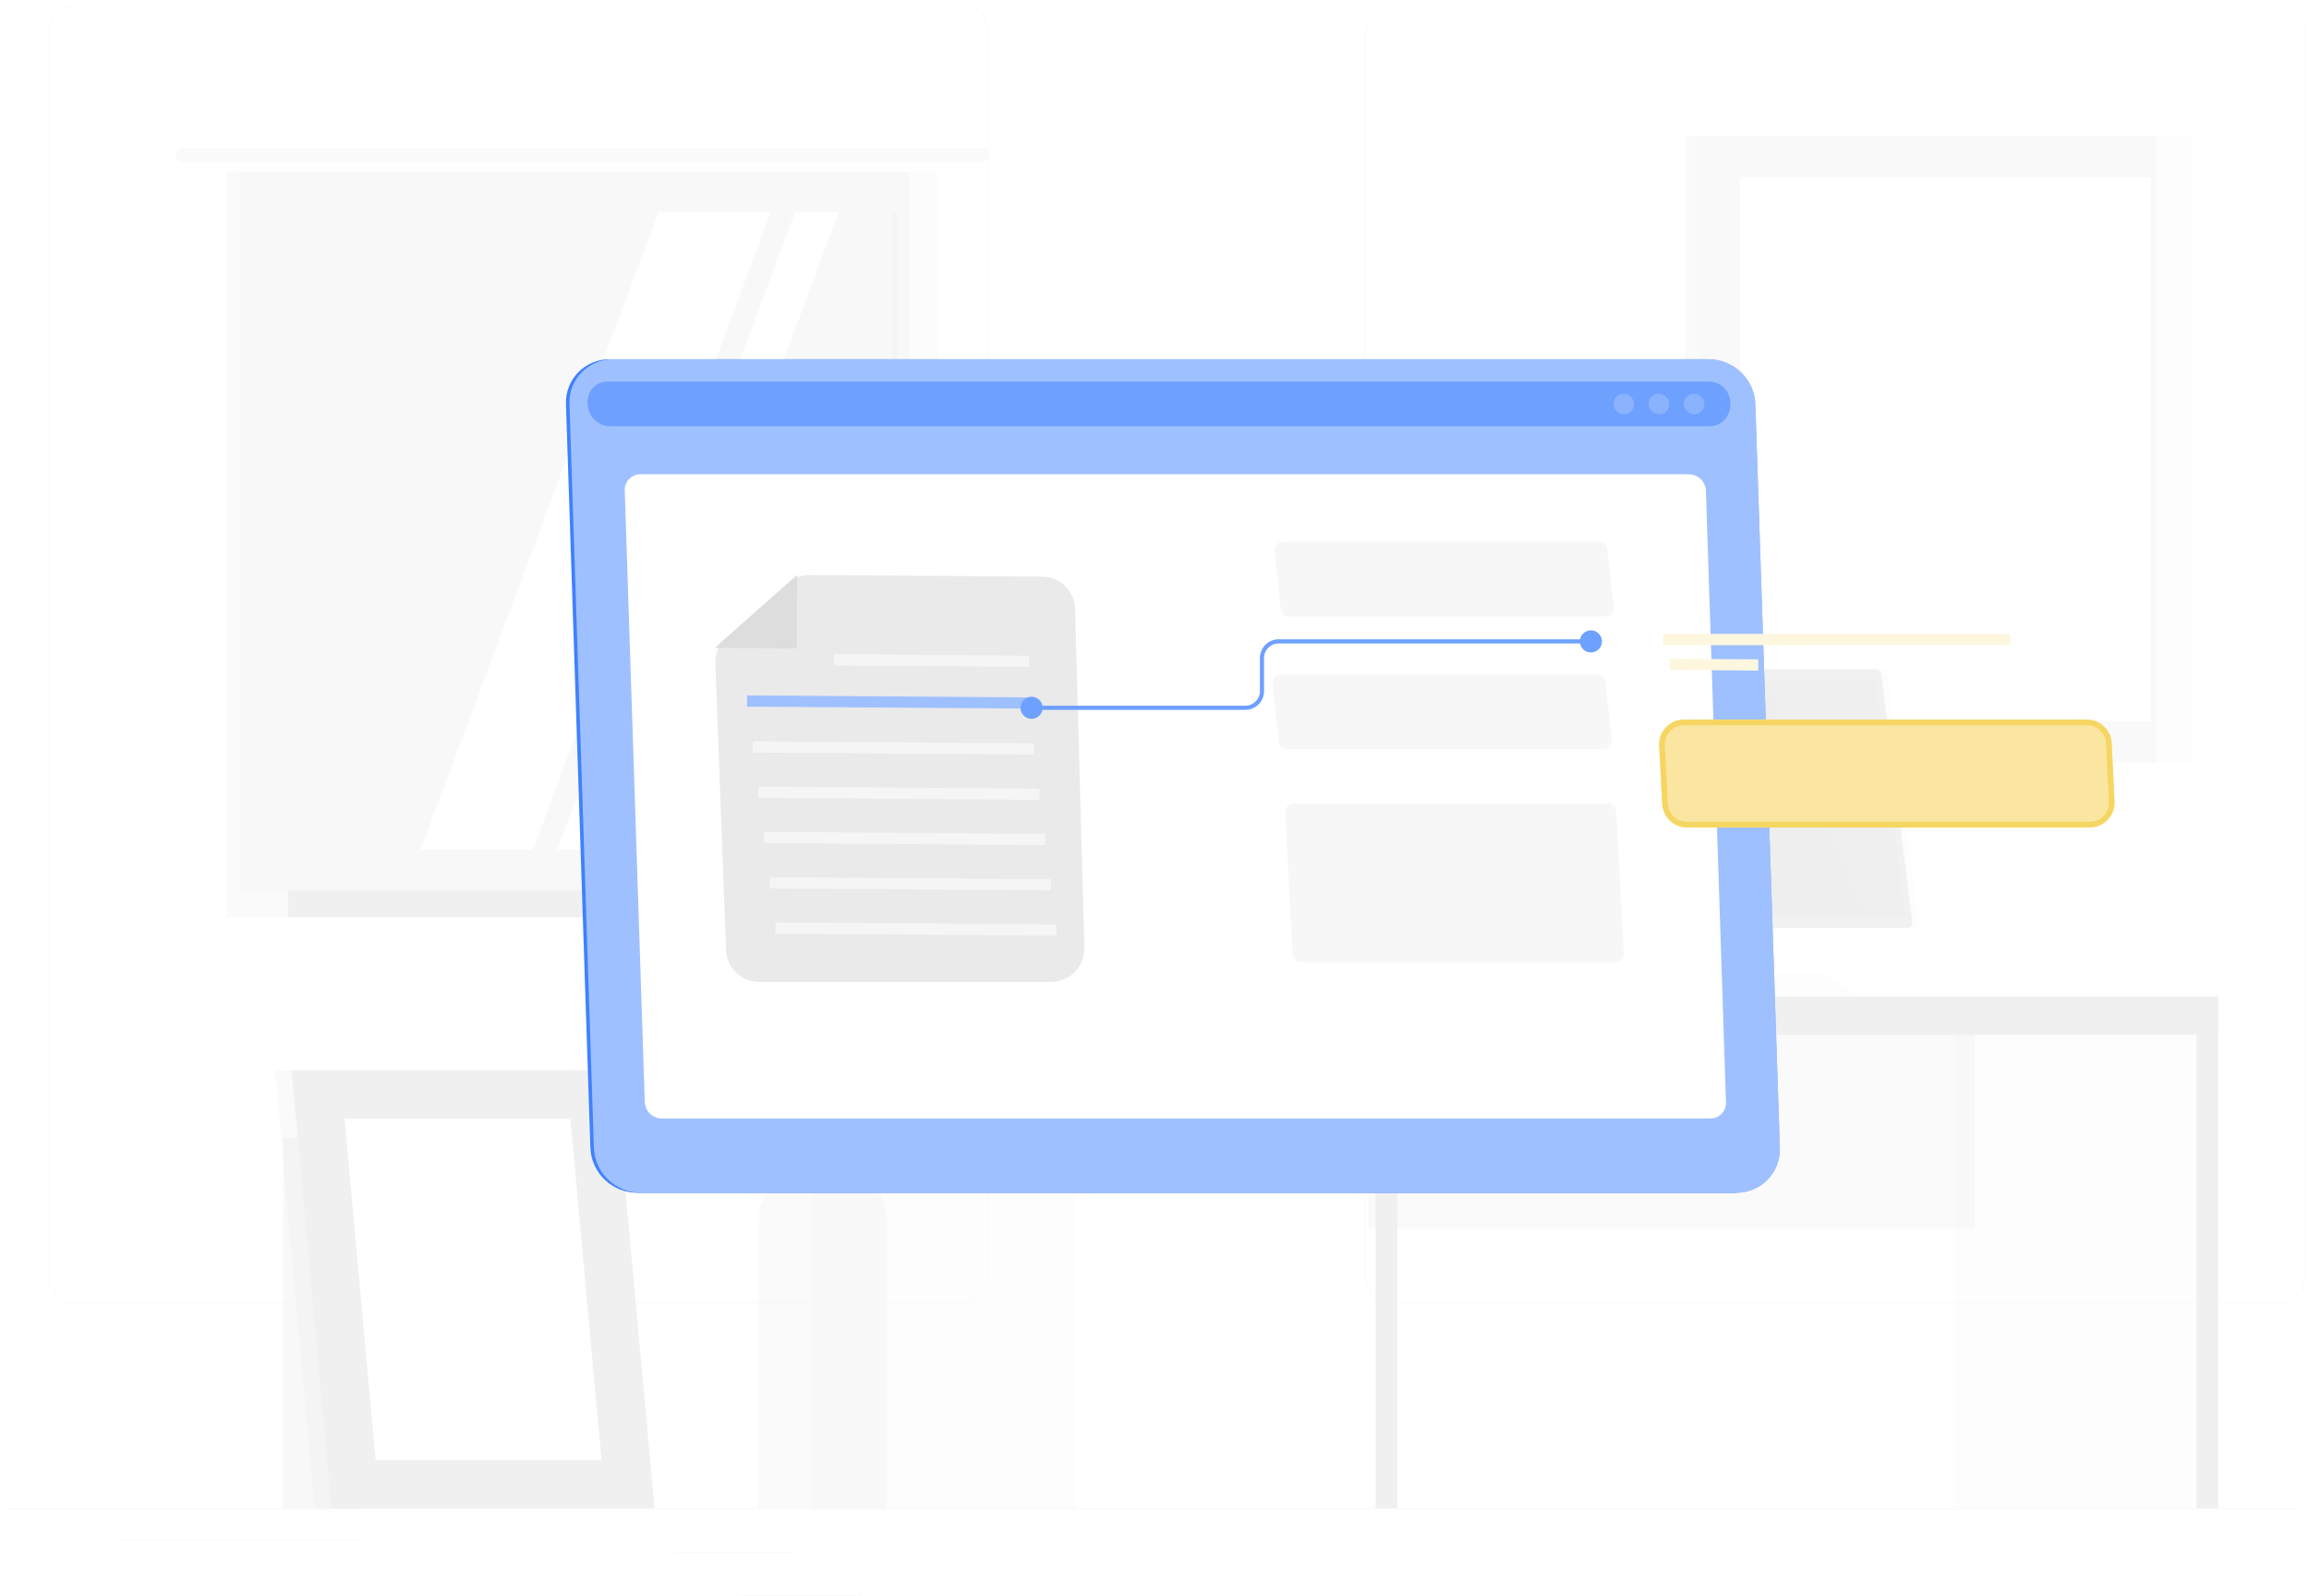 <svg width="408" height="282" viewBox="0 0 408 282" fill="none" xmlns="http://www.w3.org/2000/svg">
<path d="M406.919 266.533H0.632V266.736H406.919V266.533Z" fill="#EBEBEB" fill-opacity="0.2"/>
<path d="M170.106 230.348H13.206C11.977 230.346 10.799 229.857 9.93 228.988C9.062 228.12 8.574 226.942 8.574 225.715V5.488C8.585 4.268 9.077 3.101 9.945 2.241C10.812 1.381 11.984 0.898 13.206 0.896H170.106C171.336 0.896 172.517 1.384 173.387 2.252C174.257 3.121 174.746 4.3 174.746 5.528V225.715C174.746 226.944 174.257 228.122 173.387 228.991C172.517 229.86 171.336 230.348 170.106 230.348ZM13.206 1.058C12.031 1.06 10.904 1.528 10.074 2.358C9.244 3.189 8.777 4.314 8.777 5.488V225.715C8.777 226.889 9.244 228.014 10.074 228.845C10.904 229.675 12.031 230.143 13.206 230.145H170.106C171.282 230.143 172.409 229.675 173.241 228.845C174.072 228.015 174.54 226.889 174.543 225.715V5.488C174.54 4.314 174.072 3.188 173.241 2.358C172.409 1.527 171.282 1.06 170.106 1.058H13.206Z" fill="#EBEBEB" fill-opacity="0.2"/>
<path d="M402.68 230.348H245.772C244.542 230.346 243.363 229.857 242.493 228.989C241.624 228.12 241.134 226.943 241.132 225.715V5.488C241.145 4.267 241.639 3.1 242.507 2.24C243.376 1.381 244.549 0.898 245.772 0.896H402.68C403.9 0.9 405.07 1.384 405.936 2.244C406.801 3.103 407.293 4.269 407.303 5.488V225.715C407.303 226.941 406.817 228.117 405.95 228.985C405.083 229.854 403.907 230.344 402.68 230.348ZM245.772 1.058C244.596 1.06 243.468 1.527 242.637 2.358C241.805 3.188 241.337 4.314 241.335 5.488V225.715C241.337 226.889 241.805 228.015 242.637 228.845C243.468 229.675 244.596 230.143 245.772 230.145H402.68C403.856 230.143 404.983 229.675 405.815 228.845C406.646 228.015 407.114 226.889 407.116 225.715V5.488C407.114 4.314 406.646 3.188 405.815 2.358C404.983 1.527 403.856 1.06 402.68 1.058H245.772Z" fill="#EBEBEB" fill-opacity="0.2"/>
<path d="M140.401 274.259H119.274V274.462H140.401V274.259Z" fill="#EBEBEB" fill-opacity="0.2"/>
<path d="M64.111 272.059H20.15V272.262H64.111V272.059Z" fill="#EBEBEB" fill-opacity="0.2"/>
<path d="M152.154 281.797H130.767V282H152.154V281.797Z" fill="#EBEBEB" fill-opacity="0.2"/>
<path d="M252.605 280.435H221.053V280.638H252.605V280.435Z" fill="#EBEBEB" fill-opacity="0.2"/>
<path d="M268.524 280.435H259.838V280.638H268.524V280.435Z" fill="#EBEBEB" fill-opacity="0.2"/>
<path d="M376.812 277.011H332.478V277.214H376.812V277.011Z" fill="#EBEBEB" fill-opacity="0.2"/>
<path d="M160.596 30.307H40.026V157.35H160.596V30.307Z" fill="#E6E6E6" fill-opacity="0.2"/>
<path d="M173.528 26.194H32.229C31.91 26.194 31.604 26.321 31.379 26.546C31.153 26.771 31.026 27.077 31.026 27.395C31.026 27.553 31.058 27.708 31.118 27.854C31.179 27.999 31.267 28.131 31.379 28.242C31.491 28.352 31.623 28.44 31.769 28.5C31.915 28.559 32.071 28.589 32.229 28.588H173.528C173.844 28.588 174.148 28.462 174.372 28.239C174.596 28.015 174.722 27.712 174.722 27.395C174.723 27.238 174.693 27.082 174.633 26.936C174.574 26.791 174.486 26.658 174.375 26.547C174.264 26.435 174.132 26.346 173.987 26.286C173.841 26.226 173.685 26.194 173.528 26.194Z" fill="#E6E6E6" fill-opacity="0.2"/>
<path d="M165.726 30.307H42.426V157.35H165.726V30.307Z" fill="#F0F0F0" fill-opacity="0.2"/>
<path d="M160.596 157.351H40.026V162.098H160.596V157.351Z" fill="#E6E6E6" fill-opacity="0.2"/>
<path d="M174.24 157.351H50.94V162.098H174.24V157.351Z" fill="#F0F0F0"/>
<path d="M158.56 150.203V37.464L49.585 37.464V150.203H158.56Z" fill="#FAFAFA" fill-opacity="0.2"/>
<path d="M74.317 150.203L116.36 37.456H136.203L94.169 150.203H74.317Z" fill="white"/>
<path d="M98.432 150.203L140.474 37.456H148.21L106.167 150.203H98.432Z" fill="white"/>
<path d="M158.56 150.194V37.456H157.649V150.194H158.56Z" fill="#E6E6E6" fill-opacity="0.2"/>
<path d="M381.024 24.06H297.646V134.746H381.024V24.06Z" fill="#E6E6E6" fill-opacity="0.2"/>
<path d="M387.356 24.06H300.248V134.746H387.356V24.06Z" fill="#F5F5F5" fill-opacity="0.2"/>
<path d="M307.532 31.34L307.532 127.453L380.046 127.453L380.046 31.34L307.532 31.34Z" fill="white"/>
<path d="M391.953 176.092H345.385V266.535H391.953V176.092Z" fill="#F5F5F5" fill-opacity="0.2"/>
<path d="M391.951 176.092H388.107V266.535H391.951V176.092Z" fill="#F0F0F0"/>
<path d="M241.745 216.937H348.973V178.665H241.745V216.937Z" fill="#E6E6E6" fill-opacity="0.2"/>
<path d="M246.903 182.869L391.939 182.869V176.085L246.903 176.085V182.869Z" fill="#F0F0F0"/>
<path d="M190.111 176.092H143.542V266.535H190.111V176.092Z" fill="#F5F5F5" fill-opacity="0.2"/>
<path d="M145.222 204.904H145.433C148.405 204.904 151.255 206.083 153.357 208.181C155.458 210.28 156.639 213.126 156.639 216.093V266.535H134.017V216.093C134.017 213.126 135.197 210.28 137.299 208.181C139.4 206.083 142.25 204.904 145.222 204.904Z" fill="#E6E6E6" fill-opacity="0.2"/>
<path d="M246.916 176.092H243.072V266.535H246.916V176.092Z" fill="#F0F0F0"/>
<path d="M299.329 176.093H289.285L291.723 156.564H301.774L299.329 176.093Z" fill="#F0F0F0"/>
<path d="M301.552 176.093H291.5L293.946 156.564H303.989L301.552 176.093Z" fill="#F5F5F5" fill-opacity="0.2"/>
<path d="M302.769 166.325H292.726L293.944 156.564H303.988L302.769 166.325Z" fill="#F0F0F0"/>
<path d="M265.858 163.978H336.925C337.065 163.978 337.203 163.948 337.33 163.891C337.457 163.834 337.57 163.75 337.662 163.646C337.754 163.542 337.823 163.419 337.864 163.286C337.906 163.153 337.918 163.013 337.901 162.875L332.424 119.126C332.394 118.889 332.279 118.67 332.099 118.512C331.92 118.354 331.688 118.266 331.449 118.266H260.381C260.244 118.269 260.109 118.3 259.985 118.357C259.861 118.414 259.75 118.496 259.659 118.598C259.568 118.701 259.5 118.82 259.458 118.95C259.415 119.08 259.401 119.217 259.414 119.353L264.875 163.167C264.917 163.396 265.038 163.603 265.218 163.751C265.398 163.9 265.624 163.98 265.858 163.978Z" fill="#F0F0F0"/>
<path d="M266.914 163.978H337.982C338.121 163.978 338.259 163.948 338.386 163.891C338.513 163.834 338.626 163.75 338.718 163.646C338.81 163.542 338.879 163.419 338.921 163.286C338.962 163.153 338.974 163.013 338.957 162.875L333.48 119.126C333.45 118.889 333.335 118.67 333.155 118.512C332.976 118.354 332.744 118.266 332.505 118.266H261.437C261.297 118.266 261.159 118.296 261.032 118.353C260.905 118.41 260.791 118.494 260.698 118.598C260.605 118.702 260.535 118.825 260.493 118.958C260.451 119.091 260.438 119.231 260.454 119.37L265.914 163.167C265.957 163.399 266.081 163.608 266.264 163.757C266.447 163.905 266.678 163.984 266.914 163.978Z" fill="#F5F5F5" fill-opacity="0.2"/>
<path d="M336.665 161.545L331.537 120.596C331.527 120.53 331.494 120.47 331.443 120.427C331.393 120.384 331.328 120.36 331.261 120.361H263.005C262.966 120.361 262.927 120.369 262.891 120.384C262.855 120.4 262.823 120.424 262.797 120.453C262.771 120.482 262.751 120.516 262.739 120.554C262.728 120.591 262.724 120.63 262.728 120.669L267.856 161.618C267.866 161.684 267.899 161.745 267.95 161.788C268.001 161.831 268.065 161.854 268.132 161.854H336.388C336.428 161.854 336.466 161.846 336.502 161.83C336.538 161.814 336.57 161.791 336.596 161.762C336.622 161.733 336.642 161.698 336.654 161.661C336.666 161.624 336.669 161.584 336.665 161.545Z" fill="#E6E6E6" fill-opacity="0.2"/>
<path d="M329.384 161.886L311.345 120.385H295.524L313.564 161.886H329.384Z" fill="#EBEBEB" fill-opacity="0.2"/>
<path d="M310.512 161.886L292.473 120.385H286.776L304.816 161.886H310.512Z" fill="#EBEBEB" fill-opacity="0.2"/>
<path d="M310.665 176.092H294.3V175.889C294.3 175.459 294.471 175.046 294.776 174.742C295.081 174.438 295.494 174.267 295.925 174.267H309.04C309.471 174.267 309.884 174.438 310.189 174.742C310.494 175.046 310.665 175.459 310.665 175.889V176.092Z" fill="#F5F5F5" fill-opacity="0.2"/>
<path d="M296.22 176.092H285.12V175.889C285.12 175.459 285.291 175.046 285.596 174.742C285.901 174.438 286.314 174.267 286.745 174.267H294.586C295.017 174.267 295.431 174.438 295.736 174.742C296.04 175.046 296.212 175.459 296.212 175.889V176.092H296.22Z" fill="#F0F0F0"/>
<path d="M328.773 176.094H278.183L276.817 172.037H322.192L328.773 176.094Z" fill="#F5F5F5" fill-opacity="0.2"/>
<path d="M283.748 176.094H275.386L274.257 172.037H282.618L283.748 176.094Z" fill="#F0F0F0"/>
<path d="M267.649 176.084H253.251C253.251 175.184 253.608 174.321 254.245 173.685C254.882 173.049 255.746 172.692 256.647 172.692H264.253C265.154 172.692 266.018 173.049 266.655 173.685C267.292 174.321 267.649 175.184 267.649 176.084Z" fill="#F0F0F0"/>
<path d="M50.018 266.533H64.133L64.133 201.032H50.018L50.018 266.533Z" fill="#E0E0E0" fill-opacity="0.2"/>
<path d="M112.69 266.536H55.631L48.578 189.132H105.637L112.69 266.536Z" fill="#E6E6E6" fill-opacity="0.2"/>
<path d="M115.647 266.536H58.588L51.526 189.132H108.593L115.647 266.536Z" fill="#F0F0F0"/>
<path d="M66.393 257.966L60.892 197.698H100.797L106.29 257.966H66.393Z" fill="white"/>
<path d="M112.545 210.761H306.18C307.215 210.766 308.24 210.562 309.194 210.162C310.148 209.762 311.01 209.175 311.73 208.434C312.449 207.694 313.011 206.817 313.38 205.855C313.75 204.893 313.92 203.867 313.88 202.838L309.568 71.393C309.482 69.276 308.581 67.272 307.052 65.797C305.522 64.322 303.481 63.489 301.35 63.47H107.716C106.68 63.465 105.655 63.669 104.7 64.069C103.746 64.468 102.883 65.056 102.162 65.796C101.442 66.536 100.88 67.413 100.509 68.375C100.138 69.337 99.967 70.364 100.005 71.393L104.317 202.817C104.4 204.939 105.301 206.948 106.833 208.427C108.365 209.906 110.41 210.742 112.545 210.761Z" fill="#3F81FE"/>
<path d="M113.158 210.761H306.793C307.828 210.766 308.854 210.562 309.809 210.162C310.763 209.763 311.626 209.175 312.346 208.435C313.067 207.695 313.629 206.817 314 205.855C314.37 204.894 314.542 203.867 314.503 202.838L310.171 71.393C310.083 69.275 309.18 67.271 307.648 65.796C306.117 64.322 304.075 63.489 301.943 63.47H108.329C107.294 63.465 106.269 63.669 105.315 64.069C104.361 64.469 103.498 65.056 102.779 65.796C102.06 66.537 101.498 67.414 101.129 68.376C100.759 69.338 100.589 70.364 100.629 71.393L104.94 202.817C105.021 204.939 105.92 206.947 107.45 208.426C108.981 209.906 111.025 210.742 113.158 210.761Z" fill="#3F81FE"/>
<path opacity="0.5" d="M113.158 210.761H306.793C307.828 210.766 308.854 210.562 309.809 210.162C310.763 209.763 311.626 209.175 312.346 208.435C313.067 207.695 313.629 206.817 314 205.855C314.37 204.894 314.542 203.867 314.503 202.838L310.171 71.393C310.083 69.275 309.18 67.271 307.648 65.796C306.117 64.322 304.075 63.489 301.943 63.47H108.329C107.294 63.465 106.269 63.669 105.315 64.069C104.361 64.469 103.498 65.056 102.779 65.796C102.06 66.537 101.498 67.414 101.129 68.376C100.759 69.338 100.589 70.364 100.629 71.393L104.94 202.817C105.021 204.939 105.92 206.947 107.45 208.426C108.981 209.906 111.025 210.742 113.158 210.761Z" fill="white"/>
<path opacity="0.5" d="M301.485 67.427H107.841H107.191C102.23 67.831 102.94 75.321 107.942 75.321H301.911C306.903 75.321 307.126 67.831 302.135 67.427C301.922 67.437 301.698 67.427 301.485 67.427Z" fill="#3F81FE"/>
<path d="M288.742 71.393C288.75 71.628 288.71 71.863 288.625 72.082C288.54 72.302 288.411 72.502 288.246 72.671C288.081 72.84 287.884 72.974 287.666 73.064C287.447 73.155 287.213 73.201 286.976 73.2C286.489 73.198 286.021 73.009 285.669 72.672C285.318 72.336 285.11 71.878 285.089 71.393C285.08 71.157 285.118 70.922 285.203 70.701C285.287 70.48 285.416 70.279 285.581 70.109C285.746 69.939 285.944 69.804 286.163 69.713C286.382 69.621 286.617 69.575 286.855 69.576C287.345 69.576 287.816 69.765 288.168 70.105C288.52 70.444 288.726 70.906 288.742 71.393Z" fill="#FAFAFA" fill-opacity="0.2"/>
<path d="M294.949 71.393C294.958 71.629 294.92 71.864 294.835 72.084C294.75 72.304 294.622 72.505 294.456 72.674C294.291 72.843 294.093 72.977 293.874 73.067C293.655 73.158 293.42 73.203 293.183 73.2C292.696 73.195 292.23 73.006 291.879 72.67C291.528 72.334 291.32 71.877 291.296 71.393C291.287 71.157 291.325 70.922 291.41 70.701C291.494 70.48 291.623 70.279 291.788 70.109C291.953 69.939 292.151 69.804 292.37 69.713C292.589 69.621 292.824 69.575 293.062 69.576C293.552 69.576 294.023 69.765 294.375 70.105C294.727 70.444 294.933 70.906 294.949 71.393Z" fill="#FAFAFA" fill-opacity="0.2"/>
<path d="M300.676 72.692C301.371 71.989 301.342 70.838 300.61 70.123C299.879 69.408 298.723 69.399 298.027 70.102C297.332 70.806 297.361 71.956 298.093 72.671C298.824 73.386 299.98 73.396 300.676 72.692Z" fill="#FAFAFA" fill-opacity="0.2"/>
<path d="M116.916 197.641H302.191C302.566 197.644 302.938 197.571 303.284 197.427C303.63 197.283 303.943 197.071 304.204 196.803C304.464 196.535 304.668 196.217 304.802 195.868C304.935 195.519 304.996 195.147 304.981 194.775L301.43 86.666C301.389 85.901 301.059 85.181 300.506 84.649C299.952 84.117 299.217 83.814 298.448 83.799H113.183C112.808 83.796 112.436 83.869 112.09 84.013C111.744 84.157 111.431 84.37 111.171 84.638C110.91 84.906 110.706 85.224 110.573 85.573C110.439 85.921 110.378 86.293 110.393 86.666L113.934 194.744C113.967 195.514 114.294 196.242 114.848 196.78C115.402 197.319 116.142 197.626 116.916 197.641Z" fill="white"/>
<path d="M184.15 101.886C187.311 101.908 189.886 104.431 189.972 107.591L191.607 167.474C191.697 170.775 189.045 173.5 185.743 173.5L134.151 173.5C130.996 173.5 128.407 171.005 128.289 167.853L126.4 117.255C126.334 115.5 127.059 113.807 128.374 112.643L139.192 103.071C140.275 102.112 141.675 101.588 143.121 101.598L184.15 101.886Z" fill="#EAEAEA"/>
<path d="M131.992 124.858L181.658 125.208L181.675 123.23L132.009 122.88L131.992 124.858Z" fill="#9FC0FF"/>
<path d="M147.329 117.554L181.81 117.841L181.824 115.863L147.343 115.576L147.329 117.554Z" fill="white" fill-opacity="0.53"/>
<path d="M132.992 132.978L182.657 133.328L182.675 131.35L133.008 131L132.992 132.978Z" fill="white" fill-opacity="0.53"/>
<path d="M134 140.978L183.667 141.328L183.683 139.35L134.018 139L134 140.978Z" fill="white" fill-opacity="0.53"/>
<path d="M135 148.978L184.666 149.328L184.683 147.35L135.017 147L135 148.978Z" fill="white" fill-opacity="0.53"/>
<path d="M136 156.978L185.667 157.328L185.683 155.35L136.018 155L136 156.978Z" fill="white" fill-opacity="0.53"/>
<path d="M137 164.978L186.666 165.328L186.683 163.35L137.017 163L137 164.978Z" fill="white" fill-opacity="0.53"/>
<path d="M126.293 114.486L140.872 101.586L140.772 114.587L126.293 114.486Z" fill="#DDDDDD"/>
<g filter="url(#filter0_dddd_1876_6542)">
<path d="M365.204 110.187C365.09 107.843 363.156 106.001 360.809 106.001H289.637C287.116 106.001 285.111 108.115 285.243 110.631L285.781 120.897C285.904 123.234 287.835 125.066 290.175 125.066H361.309C363.823 125.066 365.825 122.963 365.703 120.453L365.204 110.187Z" fill="#FAE6A1"/>
<path d="M364.704 110.211C364.603 108.134 362.889 106.501 360.809 106.501H289.637C287.403 106.501 285.625 108.374 285.742 110.605L286.281 120.871C286.389 122.942 288.101 124.566 290.175 124.566H361.309C363.537 124.566 365.312 122.702 365.204 120.477L364.704 110.211Z" stroke="#F6D662"/>
</g>
<path d="M293.831 113.986L355.255 113.982L355.261 112.004L293.837 112.008L293.831 113.986Z" fill="#FDF7E0"/>
<path d="M294.998 118.383L310.689 118.488L310.687 116.51L294.996 116.405L294.998 118.383Z" fill="#FDF7E0"/>
<path d="M284.003 97.041C283.921 96.298 283.293 95.736 282.546 95.736H226.639C225.764 95.736 225.084 96.496 225.181 97.365L226.326 107.631C226.408 108.373 227.036 108.935 227.783 108.935H283.688C284.563 108.935 285.243 108.175 285.146 107.306L284.003 97.041Z" fill="#F7F7F7"/>
<path d="M283.676 120.505C283.593 119.763 282.966 119.201 282.219 119.201H226.312C225.437 119.201 224.757 119.961 224.854 120.83L225.998 131.095C226.081 131.838 226.709 132.399 227.456 132.399H283.361C284.235 132.399 284.915 131.64 284.819 130.771L283.676 120.505Z" fill="#F7F7F7"/>
<path d="M285.611 143.39C285.571 142.611 284.927 142 284.147 142H228.545C227.705 142 227.037 142.704 227.081 143.543L228.391 168.61C228.432 169.389 229.075 170 229.855 170H285.455C286.295 170 286.963 169.296 286.919 168.457L285.611 143.39Z" fill="#F7F7F7"/>
<path d="M180.323 125.066C180.323 126.146 181.198 127.021 182.278 127.021C183.358 127.021 184.234 126.146 184.234 125.066C184.234 123.986 183.358 123.111 182.278 123.111C181.198 123.111 180.323 123.986 180.323 125.066ZM279.158 113.334C279.158 114.414 280.033 115.289 281.113 115.289C282.193 115.289 283.069 114.414 283.069 113.334C283.069 112.254 282.193 111.379 281.113 111.379C280.033 111.379 279.158 112.254 279.158 113.334ZM182.278 125.433H220.058V124.699H182.278V125.433ZM223.357 122.133V116.267H222.624V122.133H223.357ZM225.924 113.701H281.113V112.967H225.924V113.701ZM223.357 116.267C223.357 114.85 224.506 113.701 225.924 113.701V112.967C224.101 112.967 222.624 114.445 222.624 116.267H223.357ZM220.058 125.433C221.88 125.433 223.357 123.955 223.357 122.133H222.624C222.624 123.55 221.475 124.699 220.058 124.699V125.433Z" fill="#6EA0FE"/>
<defs>
<filter id="filter0_dddd_1876_6542" x="283.916" y="106.001" width="91.046" height="34.925" filterUnits="userSpaceOnUse" color-interpolation-filters="sRGB">
<feFlood flood-opacity="0" result="BackgroundImageFix"/>
<feColorMatrix in="SourceAlpha" type="matrix" values="0 0 0 0 0 0 0 0 0 0 0 0 0 0 0 0 0 0 127 0" result="hardAlpha"/>
<feOffset dy="1.322"/>
<feGaussianBlur stdDeviation="0.661"/>
<feColorMatrix type="matrix" values="0 0 0 0 0 0 0 0 0 0 0 0 0 0 0 0 0 0 0.1 0"/>
<feBlend mode="normal" in2="BackgroundImageFix" result="effect1_dropShadow_1876_6542"/>
<feColorMatrix in="SourceAlpha" type="matrix" values="0 0 0 0 0 0 0 0 0 0 0 0 0 0 0 0 0 0 127 0" result="hardAlpha"/>
<feOffset dx="1.322" dy="2.644"/>
<feGaussianBlur stdDeviation="1.322"/>
<feColorMatrix type="matrix" values="0 0 0 0 0 0 0 0 0 0 0 0 0 0 0 0 0 0 0.09 0"/>
<feBlend mode="normal" in2="effect1_dropShadow_1876_6542" result="effect2_dropShadow_1876_6542"/>
<feColorMatrix in="SourceAlpha" type="matrix" values="0 0 0 0 0 0 0 0 0 0 0 0 0 0 0 0 0 0 127 0" result="hardAlpha"/>
<feOffset dx="2.644" dy="6.609"/>
<feGaussianBlur stdDeviation="1.983"/>
<feColorMatrix type="matrix" values="0 0 0 0 0 0 0 0 0 0 0 0 0 0 0 0 0 0 0.05 0"/>
<feBlend mode="normal" in2="effect2_dropShadow_1876_6542" result="effect3_dropShadow_1876_6542"/>
<feColorMatrix in="SourceAlpha" type="matrix" values="0 0 0 0 0 0 0 0 0 0 0 0 0 0 0 0 0 0 127 0" result="hardAlpha"/>
<feOffset dx="3.965" dy="10.574"/>
<feGaussianBlur stdDeviation="2.644"/>
<feColorMatrix type="matrix" values="0 0 0 0 0 0 0 0 0 0 0 0 0 0 0 0 0 0 0.01 0"/>
<feBlend mode="normal" in2="effect3_dropShadow_1876_6542" result="effect4_dropShadow_1876_6542"/>
<feBlend mode="normal" in="SourceGraphic" in2="effect4_dropShadow_1876_6542" result="shape"/>
</filter>
</defs>
</svg>
